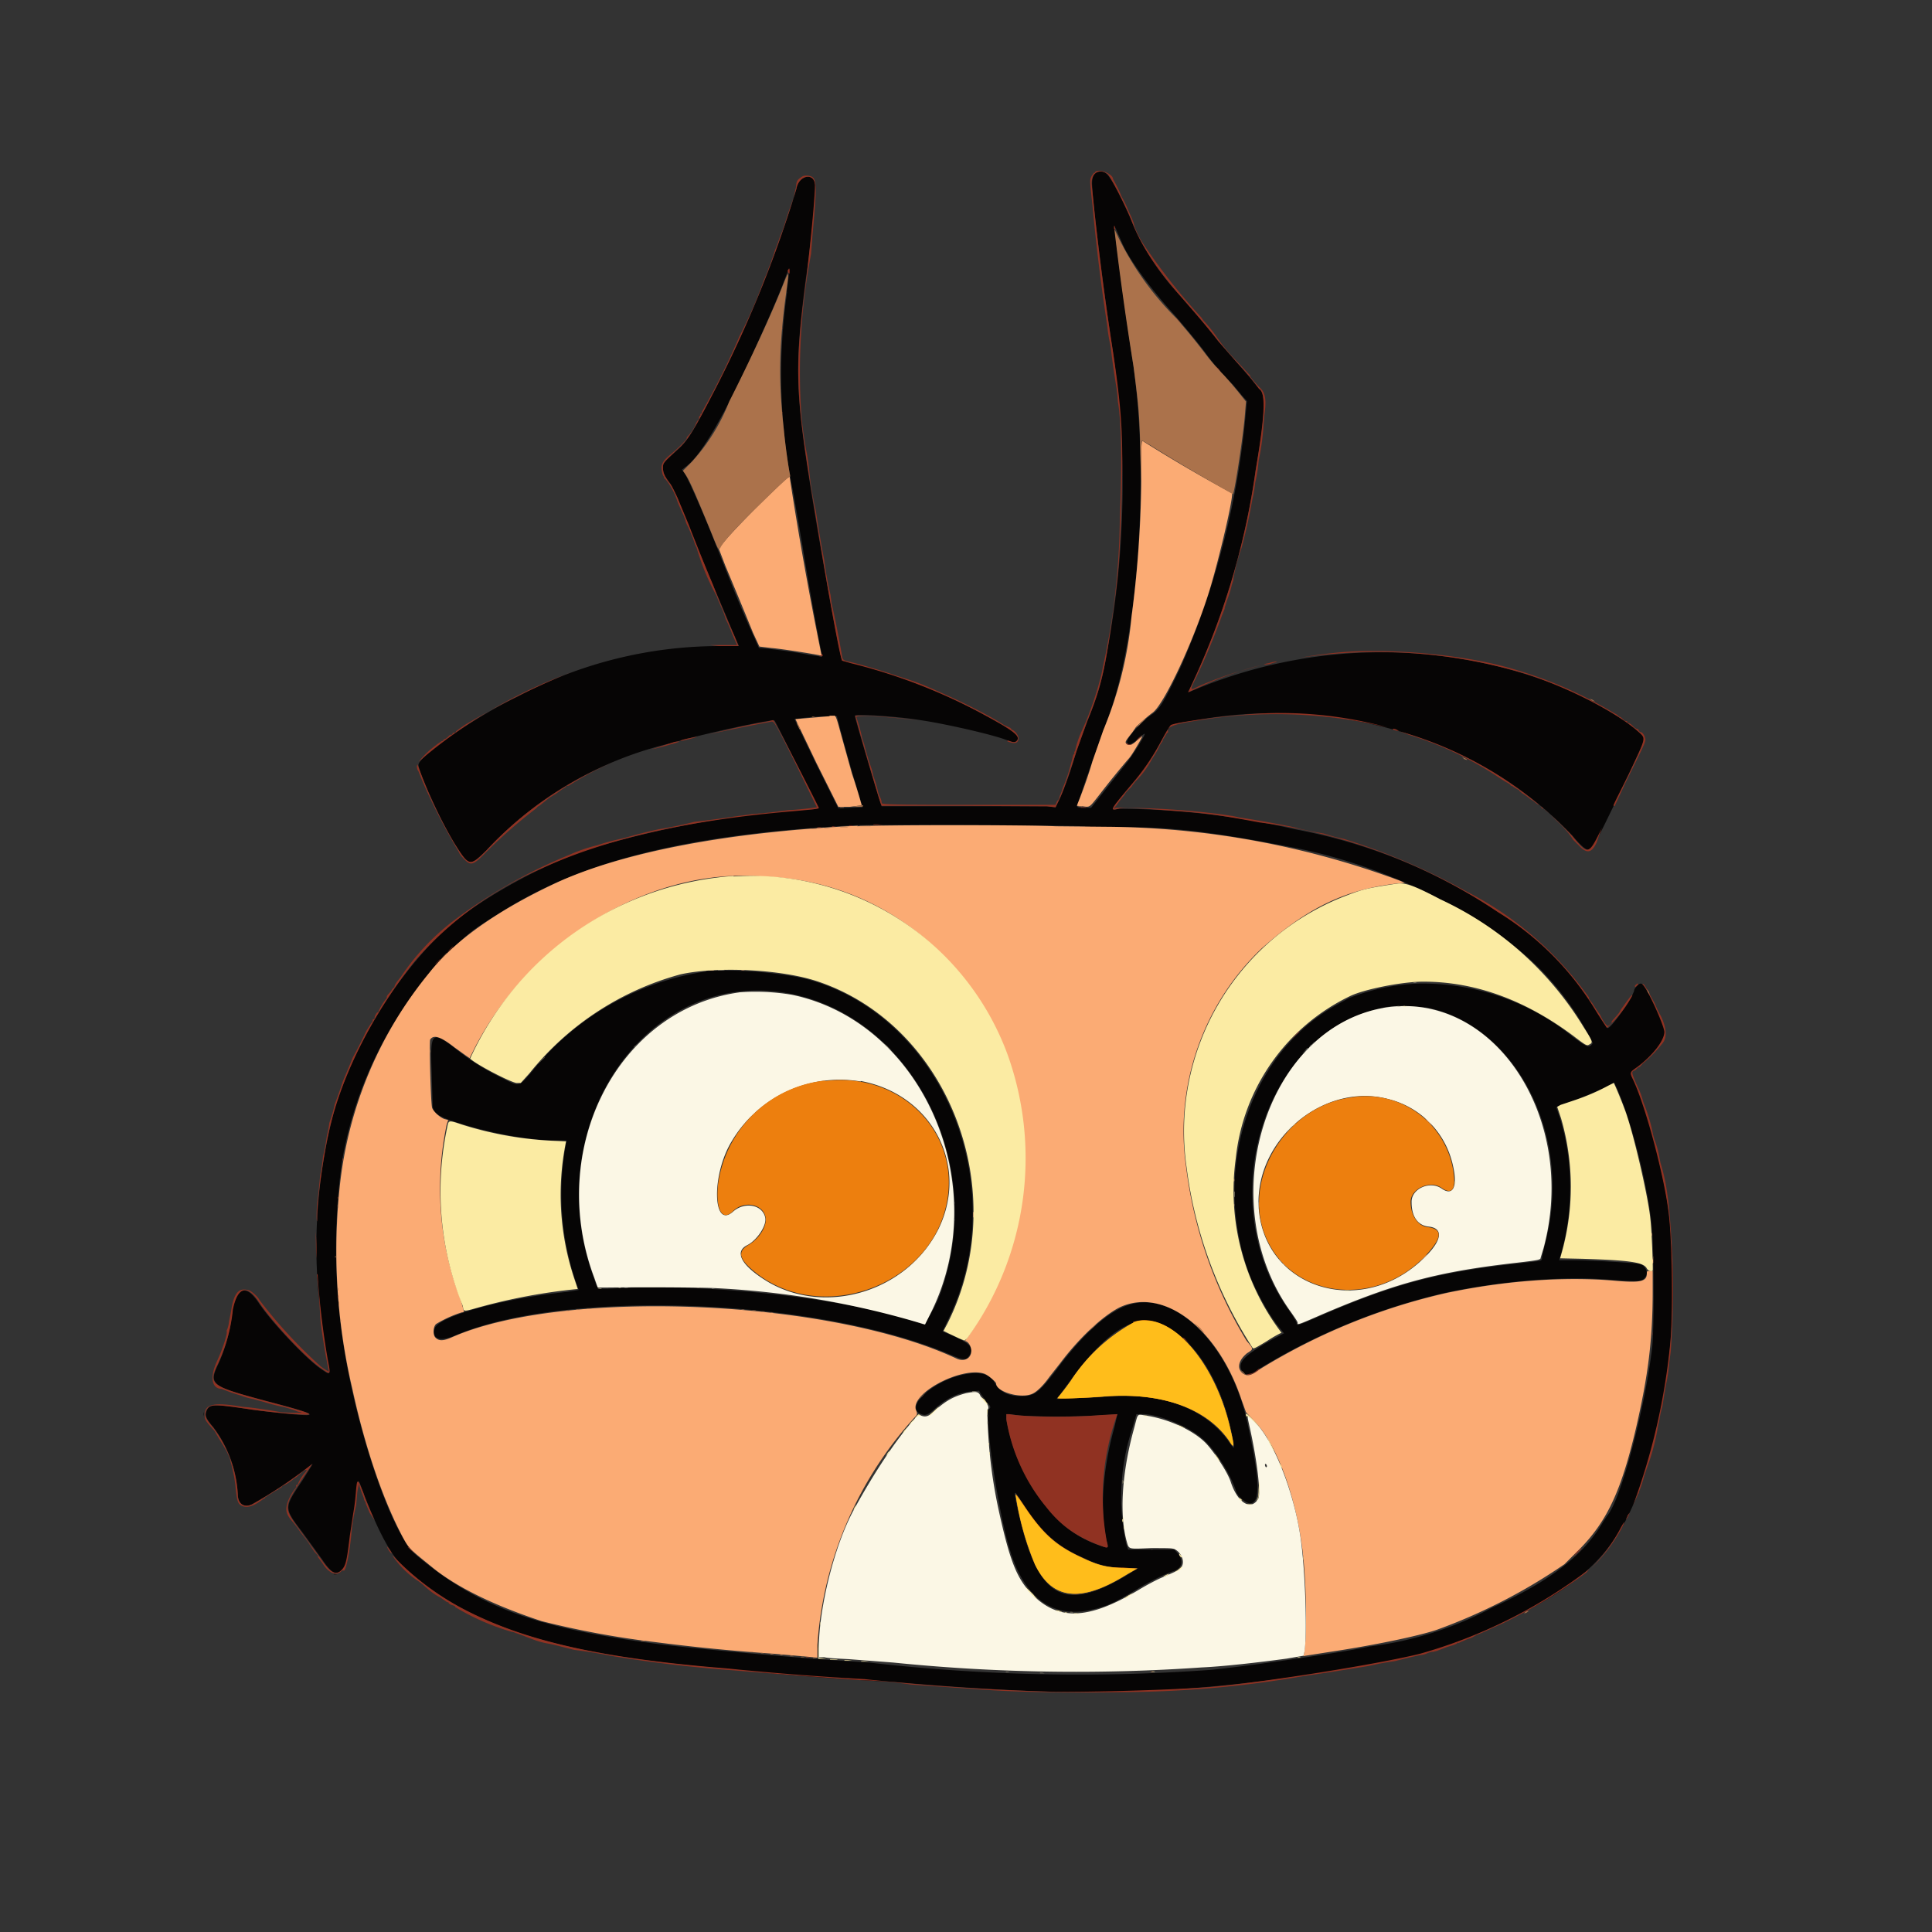 <?xml version="1.0" encoding="UTF-8"?>
<!-- Created with Vectornator (http://vectornator.io/) -->
<svg clip-rule="evenodd" stroke-linecap="round" stroke-linejoin="round" stroke-miterlimit="10" version="1.1" viewBox="0 0 2048 2048" xml:space="preserve" xmlns="http://www.w3.org/2000/svg" xmlns:xlink="http://www.w3.org/1999/xlink">


<rect x="0" y="0" width="2048" height="2048" fill="#333333" stroke="none"/>


<g transform="matrix(5.163 0 0 5.163 215.91 179.92)"><g fill-rule="evenodd"><path d="m183.8 0h0.7-0.7m-0.4 0.5c-0.7 0.3-1 1.1-1 2.3 0 3 2.4 22.6 4.3 34.7a187 187 0 0 1-1.1 60.8c-1 6.2-2 9.6-4.2 15l-2.2 6a77.4 77.4 0 0 1-3.5 10l-0.8 1.6-1.8-0.2h-33.9l-0.2-0.6c-0.6-1.7-5.3-17.5-5.3-18 0-0.4 8.5 0.1 13.4 0.9 5.5 0.8 15.8 3.2 18 4.2 1 0.4 1.5 0.4 1.8 0.1 1-1-0.4-2-6.3-5.2a116 116 0 0 0-29.5-11.3c-0.3-0.2-3.2-15.8-5.5-29.5-4.2-25.2-4.4-30-2-48.7 1-6.7 2-16.7 2-19.3 0-2.8-3.4-2.3-3.9 0.6a245.4 245.4 0 0 1-17 41.7c-4.2 8.2-5.3 10-7.3 11.8-3.1 2.8-3.1 2.8-3.1 3.8s0.3 1.7 1.4 3.1c0.4 0.5 1 2 1.6 3.1a1156.3 1156.3 0 0 0 7.3 18 679.6 679.6 0 0 1 4.4 10.4l0.9 2h-4a88.2 88.2 0 0 0-41.5 10.4c-8.6 4.1-20.3 12.2-20.3 14 0 1.4 5 12.5 7.5 16.3 2.9 4.6 3 4.6 6.5 1.2a75.2 75.2 0 0 1 38-22c6.1-1.8 20.8-5 21.1-4.6 0.3 0.3 9 18 9 18l-1 0.2a199 199 0 0 0-44.5 7.7c-10 3-23.5 10.3-31.2 17a89.3 89.3 0 0 0-22.5 36.4 109 109 0 0 0-3.5 37.6c0.8 7.3 1.4 12 1.9 14.5 0.6 3.1 0.6 3-1.2 1.8-3-2-10.1-9.5-12.8-13.5-2.6-4-4.5-3.5-5.5 1.3a34 34 0 0 1-2.9 11.1c-2 4.2-1.5 4.6 9.5 7.5 8.4 2.2 10.4 2.9 8.7 3-1.8 0-6.5-0.5-11-1.1-8-1.2-8.8-1.2-9.5 0-0.5 1.1-0.4 1.6 1.3 3.6a25 25 0 0 1 5 13.7c0 2 1.4 3 3.1 2a95.2 95.2 0 0 0 12.3-8.2l-2 3.2c-4 6-4 5.7-0.1 10.9l4 5.5c2 3 3 3.4 4.2 2.1 0.8-0.8 1-1.9 1.6-6.9l0.7-4.6c0.2-0.7 0.4-2.4 0.5-3.8 0.3-3.5 0.4-3.5 1.2-1.2 3.3 8.7 6 13.7 8.6 16 13.6 12.4 31.6 18 66.4 20.9a615.5 615.5 0 0 0 34.4 2.7c11.4 1 22.3 1.7 32.7 2 19.2 0.5 37.6-1 60.1-4.7 16.1-2.7 20.2-4 31.4-9.2 22.1-10.4 28-18.5 33.5-46.2 2.6-13.2 2.7-32.4 0.3-43.9-2-9.5-4-16.8-6.2-21.4-0.9-1.9-1-1.7 1-3 3-2.3 5.2-5.2 5.3-7 0-1 0-1.2-2-5.4-2-3.9-2.4-4.6-3-4.6-0.4 0-1.3 1-1.3 1.4-0.3 1.5-5 8.2-5.5 7.7l-2.2-3.4a60.5 60.5 0 0 0-20.2-20.4c-13-8.6-26.8-14.2-41.8-17a165 165 0 0 0-36-4.2c-1.9 0.4-2 0.5 2.7-5.1 2.5-3 3.6-4.6 6-8.9 2-3.6 1.5-3.3 6.1-4a90.5 90.5 0 0 1 51 5 78 78 0 0 1 27.2 18.5c2.4 2.9 3.6 3.6 4.2 2.5 1.7-3 10.6-21.7 10.6-22.2 0-1.9-10.5-8.3-19-11.6a99.7 99.7 0 0 0-74.6 1.9l1.8-4a153 153 0 0 0 12-41.7c2-11.3 2.1-15.8 0.7-16.6l-1.6-2-3.2-3.7-3.5-4c-1.8-2.3-3.5-4.4-8.6-10.2a50.6 50.6 0 0 1-9.4-14.8c-0.4-1.1-1.6-3.6-2.6-5.6-2.2-4.2-2.8-4.7-4.4-4.2m5.6 15.5c1.7 3.3 5.8 8.9 10.3 13.8 2.4 2.8 4.5 5.3 6.3 7.7a52.6 52.6 0 0 0 5.7 6.6l2 2.4 0.9 1-0.2 2a167 167 0 0 1-13.4 52.6c-3.6 7.5-4.3 8.6-6 9.8-2.3 1.6-5.3 5-5 5.7 0.2 0.7 1.1 0.3 2.3-0.8 0.6-0.6 1.2-1 1.3-1 0.2 0.2-2.5 4.5-3.8 6.1l-4.2 5.3-3 3.8h-1.2c-1.8 0-2-0.1-1.4-1.2l1.5-4.5 4.2-11.8c6.4-15.7 9-50.1 5.5-73.8-1.4-9.2-3.4-23.7-3.7-27.3-0.2-1-0.1-1 0.6 0.7l1.3 2.9m-69.2 9a118.5 118.5 0 0 0 1.2 41l1.9 11a717 717 0 0 0 4.1 23l-2.7-0.4c-2.5-0.5-6-1-8.9-1.3l-1.4-0.1-1.1-2.5a236 236 0 0 1-5-11.8l-2.3-5.8c-3-7.7-6-14.3-6.8-15.7l-0.6-0.8 1-0.8c2.9-2.2 7.5-10 13.5-23 2.5-5.5 5.2-11.5 6.6-15.3 1-2.8 1.1-2.7 0.4 2.7m11 89.7a427.2 427.2 0 0 0 4.6 16l-5 0.2-4.5-9-4.5-9.3a52 52 0 0 1 7-0.6h1.7l0.7 2.7m49.7 19.9 2.5 0.2h5.4c10.1-0.1 18.7 0.9 35.6 4.2 20.5 4 42.5 15.4 52.6 27.2a58 58 0 0 1 8.7 12.9c-0.7 1.1-1 1-4-1.2a49 49 0 0 0-31.8-11 43 43 0 0 0-14.3 3l-2.9 1.6c-17.2 9.8-25 32.8-18 53.7 1.4 4.2 4.6 10 6.8 12.5l0.8 1-2.3 1.2c-5.8 3.3-7.2 4.7-6.4 6.4 0.6 1.2 1.8 1.1 3.6-0.3a129 129 0 0 1 38.6-15.7c11.6-2.4 24.3-3.4 33.3-2.6 5.5 0.4 6.5 0.4 7.1-0.2 1-0.9 0.7-2.2-0.6-3-0.4-0.2-10.1-0.8-13.4-0.8h-3.4l0.6-2.1c2.4-9 2.2-18.7-0.5-27.3l-0.7-2 0.5-0.3 2-0.7c2.5-0.9 5.7-2.2 7.6-3.1l1.8-1 0.6 1.3c3.1 7 6.6 21.1 7.2 29.2 0.4 5.4 0.4 20 0 23.9-1.5 12.6-6.4 31.2-9.2 34.5l-0.8 1.2c-4 6.9-10.8 12.2-22.8 17.7a72 72 0 0 1-25.2 8c-5.3 1.2-25.4 4.1-32.6 4.8a378.3 378.3 0 0 1-70.2-1.5l-7.5-0.5c-7.8-0.5-29.8-2.5-35.8-3.3-25.2-3.3-36.9-7.6-49.6-18.2-5.4-4.5-13.2-28.3-15.5-46.8a130 130 0 0 1 0.2-34.1 80.8 80.8 0 0 1 25.4-46.2c2-1.7 3-2.3 7.6-5.2 17-10.6 38.5-15.8 72.2-17.6 4.5-0.2 45.5 0 46.8 0.2m-77.2 29.8a56.4 56.4 0 0 0-36 20.8c-2.6 3-2.4 2.9-6.1 1a47 47 0 0 1-8.7-5.4c-5.6-4.4-5.9-4.2-5.6 4l0.2 6.9c0 1.8 1 2.5 5.9 4 6.5 2 14 3.4 19.5 3.4h2.1l-0.2 1.2a56.2 56.2 0 0 0 2.7 29.5l-2.4 0.4c-13 1.3-26.8 5.1-27.2 7.6-0.5 2.2 1.2 2.7 4.6 1.2 22.7-9.5 74-7.5 101.1 4 2.8 1.2 3.4 1.3 4 0.4 1.3-1.6 0.3-2.7-4-4.5a14 14 0 0 1-1.4-0.6l1.3-2.7c13.4-27.8-2-63.2-30.3-69.9a83.5 83.5 0 0 0-19.5-1.4m14.1 4.2c26.2 2.8 43.5 33 34.5 60.4a26.2 26.2 0 0 1-4 8c-12.8-4.9-41.7-8.4-61.8-7.5-5.7 0.3-5 0.5-6-2.4-10.8-29.8 9.3-61.4 37.3-58.5m134.2 3.4c18.3 4 29.6 26.6 24 48l-0.7 3c0 0.8-0.1 0.9-0.9 1l-5.3 0.6c-15 1.7-23.9 4-38.6 10.3-5.7 2.5-5.6 2.4-5.6 1.8 0-0.2-0.7-1.4-1.5-2.5-16.5-23-4.7-58.7 20.7-62.5 1.2-0.2 6.5 0 8 0.3m50.2 57v0.5-1 0.6m-111.3 3.7c-4.2 1-9.7 5.8-15.2 13.2-3.8 5-4.7 5.7-7.4 5.7s-4.3-0.8-5.4-2.6c-1-1.9-3-2.5-6.1-1.9-6.3 1.1-12.5 6.6-9.3 8.1 1 0.5 1.6 0.3 3-1 2.6-2.3 5-3.4 7.8-3.6l1.3-0.1 0.4 0.7 1.1 1.5c0.8 0.9 1 1.2 0.6 1.5-1.2 0.7 1.8 21.4 4.3 29.2 3 9.8 9 14 16.9 12 2.8-0.6 4.6-1.4 9.2-4.2 2.4-1.5 6.1-3.3 7.5-3.7 1.7-0.6 2-2.1 0.8-3.6l-0.7-0.8h-9.5l-0.4-1.2a45 45 0 0 1 1.3-23.8l0.8-2.8h0.7c3-0.3 9.8 2.3 12.8 5 2.5 2 5.9 7.4 7 10.9 0.2 0.9 2 2.4 2.8 2.4 2.2 0 2.1-4.5-0.5-16.5-3.4-15.6-14.4-26.9-23.8-24.4m111.3 0.4v0.3-0.8 0.5m-106.6 3.3c7 1.8 13.3 10.7 15.8 22.4 0.8 4 0.8 4-0.5 2.2-4.7-6.8-14-10.3-24.9-9.3-1.4 0.1-4.3 0.3-6.5 0.3l-4 0.2 0.9-1.2 2.6-3.5c6.6-8.8 11.9-12.3 16.6-11.1m-193.6 11.3v0.3-0.7 0.4m-1.6 7.6v0.4c0.1-0.3 0.1-0.6 0-0.8v0.4m167.8 0.3a155.1 155.1 0 0 0 19.8-0.3l-0.6 2.6c-2.5 9-3 17.2-1.6 23.5 0.4 1.5 0.4 1.5-1.3 0.9a22.2 22.2 0 0 1-11-8 38 38 0 0 1-8.3-18v-1h0.6l2.4 0.3m-0.1 17.3c3.9 6.3 7.4 9.6 13.2 12a18 18 0 0 0 8 2h3l-2.4 1.5c-13.4 8-18.6 4.5-22.6-14.6-0.6-2.9-0.5-3 0.8-0.9m-141 15.3h0.7l-0.4-0.1h-0.3" fill="#060505"/><path d="m192.5 59.4a227 227 0 0 1-2 32.4 79.9 79.9 0 0 1-5.8 23.3l-2.2 6.3a92.5 92.5 0 0 1-3 8.6l-0.2 0.6 1.2 0.1c1.5 0.2 1.3 0.3 3.5-2.5a182.1 182.1 0 0 1 6.1-7.5c0.6-0.7 2.7-4.3 2.6-4.4l-1 0.8c-1 1-1.8 1.3-2.3 0.7-0.3-0.3 0-0.7 1.2-2.2l0.7-1c0-0.2 2.4-2.3 3.5-3.1 2.3-1.6 8.3-14.3 11.6-24.8 2-6.4 5.2-20.1 4.7-20.3a318.4 318.4 0 0 1-18.3-10.7c-0.2-0.1-0.3 0.5-0.3 3.7m-73.7 4.8c-7.4 7-13 13-13 13.7l1.3 3.4a1293.2 1293.2 0 0 1 5.7 13.8l1.3 2.8 2.5 0.3c2.3 0.2 8.5 1.2 9.9 1.5 0.4 0 0.4 0 0.3-0.3a742.4 742.4 0 0 1-6.5-36.4s-0.7 0.4-1.5 1.2m9.7 48-7 0.6 4.3 9 4.5 9h2.4l2.4-0.3s-0.8-3-2-6.5l-2.5-9c-0.6-2.3-0.9-3-1.1-2.9h-1m5.8 22.6c-26.3 1.2-48.2 5.4-61.9 11.7-12.2 5.7-21 12-26.1 18.5a82.8 82.8 0 0 0-18.3 43.3 124.2 124.2 0 0 0 2.5 42c2.6 12 6.3 22.9 10.4 30.6 1.3 2.4 1.3 2.3 6.6 6.6 5 3.9 12.5 7.5 21.9 10.6a183.6 183.6 0 0 0 23.3 4.3 399 399 0 0 0 24.5 2.4l6.8 0.6 2 0.2v-2.6a77.1 77.1 0 0 1 20.3-47.1c0.2-0.3 0.2-0.5 0-1-1.6-3.4 9.3-9.2 14-7.6 0.8 0.3 2.4 1.7 2.4 2 0 1.7 4.9 3.1 7.2 2.2 1-0.3 2.5-1.8 3.7-3.5l2.2-2.8c3.9-5.2 8.7-9.7 12.2-11.5 9-4.3 20.2 4.2 25.1 19l0.9 2.5 1.7 1.8c4.9 5 9 16.8 10.1 28.4 0.7 7.1 0.7 18 0 19.7 0 0.2 0 0.2 0.4 0.1l5.1-0.8c8.7-1.3 17.9-3.2 21.8-4.5a115.8 115.8 0 0 0 26.3-13.5l3.4-3.4c5.5-5.7 8.3-12 11.2-24.2 2.6-11.2 3.5-18.5 3.5-28.6v-4h-0.6c-0.5 0-0.6 0-0.6 0.5 0 1.6-1.1 2-6.6 1.5-10.5-0.9-22.8 0-34.9 2.6a126.3 126.3 0 0 0-38 15.6c-1.8 1.4-2.7 1.5-3.6 0.7-1.1-1-0.7-2.6 1-4 1.4-0.9 1.4-0.8-0.1-2.6a90 90 0 0 1-12.4-35.7 51.8 51.8 0 0 1 15.5-44.8c9.4-8.3 16.9-12 27.4-13.3l2-0.2-1.2-0.5a176.4 176.4 0 0 0-60-11l-10.4-0.1c-6.4-0.3-35.5-0.3-40.8 0m-18 10.4c34.2 1.7 58.4 35.2 51.1 70.3a67.2 67.2 0 0 1-11 25c0.6 0 1.3 1 1.3 2 0 1.6-1.5 2.3-3 1.6-26-12.2-80.7-14.5-103.6-4.4-1.8 0.8-2.7 0.8-3.4 0.1-0.6-0.6-0.5-2.2 0.1-2.8a24 24 0 0 1 5.3-2.4c0.4 0 0.5-0.2 0.4-0.3a38.7 38.7 0 0 0-1.5-4.7 63.7 63.7 0 0 1-2-33.6l0.3-0.9-0.8-0.2c-1-0.4-2.2-1.5-2.5-2.3-0.3-1.1-0.6-13.5-0.4-14 0.7-1.1 2.2-0.6 5 1.6l2.5 1.8 0.6 0.4 0.9-1.8c11-21.7 35-36.7 57.5-35.6l3.4 0.2m-12.6 19.2h0.9c0.2-0.1 0-0.1-0.5-0.1h-0.4m6.5 0c0.2 0.1 0.6 0.1 0.8 0h-0.8m127.4 26h1.5-1.5m-125.5 4.2-1 1 1-1c1-0.8 1.1-1 1-1l-1 1m139.2 1 1 1-0.8-1-1-1 0.8 1m-181.6 3.8h0.9-0.9m210.9 9.5v1.4a33.7 33.7 0 0 0 0-1.4m-69.2-1.6c0 0.5 0 0.7 0.1 0.4v-0.9 0.5m-106.1 1.7v0.4-0.7 0.3m-32.5 1.5c0 0.4 0 0.6 0.1 0.3v-0.7 0.4m143.5 1.6c0 1 0 1.4 0.1 0.9v-1.8 0.9m-111.2-0.1v0.3-0.7 0.4m106 0.5c0 0.4 0 0.5 0.1 0.3v-0.8 0.5m-53.6 1.6c0 1 0 1.4 0.1 1v-1.8 0.8m139.2 4.6v0.4c0.1-0.2 0.1-0.6 0-0.8v0.4m-187 4.1c0 0.4 0 0.5 0.1 0.3v-0.6 0.3m187 1c0 0.8 0.1 1.1 0.2 0.7v-1.4l-0.1 0.8m-47.2-0.4-0.6 0.8 0.7-0.7c0.7-0.6 0.8-0.8 0.7-0.8l-0.8 0.7m-28.7 1.2 1.2 1-2.1-2.1s0.3 0.5 1 1m62.9-0.9h1-1m5.6 0.4h0.7-0.7m2.7 0.2h0.8-0.8m-87.5 83.4h0.8-0.8m-2.7 0.2h1.1-1.1m-3.4 0.2h1.4-1.4m-3.1 0.2h1.2-1.2" fill="#fbab74"/><path d="m110 168.9c-25.1 3.5-39.7 32.3-29.8 58.6l0.7 2h1.9c10.3-0.1 18.7 0 21.7 0.1a178 178 0 0 1 43.6 7.5l1.2-2.4c13-26.2-1.7-59.7-28.5-65.3a45 45 0 0 0-10.9-0.5m132.3 3.2c-24.3 4.3-35.2 40-19 62.4 0.7 1 1.4 2 1.4 2.2 0 0.5-0.2 0.6 5.3-1.8 15-6.4 23.8-8.7 39.8-10.5 4.3-0.5 4.8-0.6 4.8-1l0.6-2c7.2-26.8-10.4-53.2-33-49.3m-107.2 15c14.6 2.7 22.3 17.3 16 30.3-6.4 12.9-23.1 18-35.1 10.9-5.3-3.2-7-6.1-4.2-7.5 2-1 4-4 3.7-5.6-0.5-2.7-4.2-3.4-6.6-1.3-4.2 3.8-4.5-7.5-0.3-14.4a25.8 25.8 0 0 1 26.5-12.3m108.3 3.6a18 18 0 0 1 13.3 13.7c1 4.3 0 6.3-2.3 4.7-2.4-1.7-6.3 0-6.2 2.8 0 3 1.3 4.8 3.6 5 3.3 0.4 2.5 3.4-2.1 7.4-13 11.4-32 4.7-32.9-11.5-0.7-13.9 13.5-25.6 26.6-22.1m-86.7 60.4c-2.6 0.7-4 1.5-6.2 3.4-1.3 1.3-2 1.6-3 1.2-0.5-0.2-0.6-0.2-1.3 0.6-3.9 4.4-8.4 11.2-12.5 18.7-4 7.3-7.2 20.2-7.2 28.5v1.8h1.1c0.7 0.2 3 0.3 5 0.4l9.2 0.7a371.2 371.2 0 0 0 63.3 1c4.5-0.2 11.5-1 17.4-1.8l3.5-0.6 0.2-0.8c0.6-3.5 0.2-16.6-0.8-23.5-1.3-9-5.3-19.4-9.1-23.4-2-2.1-2-2.2-1.4 0.5 1.6 7.1 2.4 14 1.8 15-1.5 2.5-4.2 0.8-5.6-3.4-0.6-2-3.4-6.2-5.1-8-2.6-2.7-7.7-5-12.3-5.7-2-0.3-1.6-0.6-2.5 2.7-2.5 9-3 17.6-1.5 23.1 0.5 1.7 0.2 1.6 5 1.4 3.6 0 4.2 0 4.8 0.2 1.3 0.6 2.1 2.3 1.6 3.4-0.2 0.7-0.4 0.8-3.8 2.3-1.3 0.5-3.5 1.7-5 2.6-10.5 6.3-16.7 6.5-22.2 0.8-3-3.2-4.4-6.7-6.7-17.2a102 102 0 0 1-2.3-20.5c0.4-0.3 0.2-1-0.4-1.6l-1-1.2c-0.4-1-0.9-1-3-0.6m61.8 15s0 0.2-0.2 0.2c0 0-0.2-0.2-0.2-0.5 0-0.4 0.4-0.1 0.4 0.3" fill="#fbf7e5"/><path d="m127.6 187a24.8 24.8 0 0 0-22 21.4c-0.5 5.2 0.9 7.6 3.1 5.4 2.4-2.4 6.7-1.3 6.7 1.8 0 1.7-1.5 4-3.6 5.2-2.4 1.4-1.8 3.1 2 6 13.3 10 34.4 2.6 38.5-13.5 3.8-14.8-8.7-28.2-24.7-26.2m107.8 3.4c-12.7 1.8-21.7 15.7-17.8 27.4 4.7 13.7 22.8 16.3 33.4 4.9 3.3-3.6 3.4-5.3 0.3-5.7-2-0.2-3.5-2.4-3.5-5.2 0-2.7 4-4.5 6.3-2.9s3.1 0.3 2.4-3.8a18.2 18.2 0 0 0-21.1-14.7m-44.5 46.2a36 36 0 0 0-12.9 12 47.2 47.2 0 0 1-2.7 3.5c0 0.2 5.3 0 9.2-0.3 12-1 21.3 2.3 26 9 1.1 1.8 1.2 1.5 0.3-2.3-3.2-14.2-12.6-24.6-20-22m-24.1 35.4a60 60 0 0 0 4 14.4c3.6 7.2 9.4 7.9 18.8 2l2.2-1.2-3-0.2c-3.6 0-5.2-0.5-8.9-2.3-5-2.4-7.6-4.8-11.4-10.5-1-1.5-1.7-2.4-1.7-2.2" fill="#ed7f0e"/><path d="m108.8 145a64.4 64.4 0 0 0-54.1 37.5c1.4 1.3 8.2 4.8 9.5 5h0.9l1.8-2a59.8 59.8 0 0 1 31-20.3c7.7-1.7 20.7-1 28 1.4 27.2 9 40.3 43.4 26.8 70.3l-0.8 1.5 1 0.5 2.1 1 1.2 0.5 0.5-0.4a63 63 0 0 0 8.4-58.2 56 56 0 0 0-56.3-36.7m136 1.5c-6.6 1-7 1.2-10.9 2.7a51.8 51.8 0 0 0-32.1 55.5 89 89 0 0 0 13.5 37c0.2 0.4 0.5 0.2 3-1.3 1.5-1 2.9-1.7 3-1.7a48.2 48.2 0 0 1-9.4-35.8 41.8 41.8 0 0 1 23.4-33.3c2.8-1.4 10.7-3 15.1-3 10.7 0 21 3.8 30.9 11.2 2.6 2 2.7 2 3.2 1.7 0.8-0.4 0.7-0.6-1.2-3.6a67.7 67.7 0 0 0-29.4-26.2c-5.5-2.9-7.3-3.5-9-3.2m1.4 25.2h0.7l-0.4-0.1h-0.3m-116.1 15.1h0.9-0.9m158.1 1.3a43 43 0 0 1-6.7 2.9l-3 1-0.7 0.4 0.8 2.4a50.2 50.2 0 0 1 0 28l-0.2 0.7 4.5 0.1c9.7 0.3 12.7 0.7 13.3 2 0.3 0.5 1 0.7 1.2 0.4 0.1-0.3-0.2-8.6-0.5-10.8-0.4-4-3-15.5-4.7-20.7-0.6-2-2.7-7-2.8-7l-1.2 0.6m-238.3 8.5a63 63 0 0 0 3.2 36.7c0.2 1.2 0 1.2 3.2 0.3a119.6 119.6 0 0 1 20.4-3.8l-0.7-2.1a54.5 54.5 0 0 1-1.7-28.2l-2-0.1a73 73 0 0 1-19.2-3.3c-3-1-2.9-1-3.2 0.5m173.2 0-0.8 1 0.8-0.9c0.8-0.7 1-0.8 0.8-0.8l-0.8 0.8m33.7 11c0 0.5 0 0.7 0.1 0.4v-1 0.6m19.9 1v0.8-1.5 0.7m-184.4 20.7h2-2m141.8 0.8h1.5l-0.8-0.1h-0.7m-107.3 1.5h1.8-1.8m32.6 20.4c0.3 0.5 1.3 1.6 1.4 1.5l-0.7-1-0.7-0.5m-9.8 3c-1.2 1-1 1.2 0.1 0.1 0.7-0.6 1.1-1.1 1-1.1l-1.1 1m11-0.2v1.1-0.2c0.2-1.2 0.2-1.4 0-0.9m53.2 1c0 0.2 0 0.3 0.1 0.1 0.1-0.1 0.6 0.2 1.6 1.2l1.5 1.5-1.5-1.7c-1.8-1.8-1.7-1.7-1.7-1.1m-67.7 0.2-0.4 0.4 0.5-0.3c0.2-0.3 0.5-0.3 0.7-0.3 0.3 0.1 0.4 0.1 0.1 0-0.4-0.4-0.5-0.3-0.9 0.2m46.7-0.1h0.7c0.1-0.1 0-0.1-0.4-0.1h-0.3m-47.7 1.3-0.5 0.7 1.2-1.2c0-0.2-0.1 0-0.7 0.5m55.2 1 1 0.3-0.6-0.3-0.9-0.4 0.5 0.4m-56.6 0.7-0.5 0.8s0.4-0.3 0.7-0.8l0.5-0.7-0.7 0.7m75.1 3 0.8 1.5c0.1-0.1-1.3-2.9-1.4-2.9l0.6 1.5m-57.9-0.5c0 0.5 0 0.7 0.1 0.4v-0.9 0.5m0.1 2c0 0.3 0 0.5 0.1 0.3v-0.7 0.3m-21 0.2-0.3 0.6 0.5-0.6 0.3-0.6-0.5 0.6m67.5 0.8 0.6 0.9c0.2 0 0-0.2-0.2-0.6-0.7-1-1-1.2-0.4-0.3m13 1.3s0 0.4 0.2 0.7l0.3 0.3c0-0.1-0.1-0.5-0.3-0.7l-0.2-0.3m-32 2.2v0.4-0.7 0.3m27.5 0.6v0.5-1 0.5m-27.7 1v0.4c0.1-0.2 0.1-0.6 0-0.8v0.4m27.9 1.6c0 0.8-0.1 1.7-0.3 2-0.2 0.4-0.1 0.4 0.1 0 0.3-0.3 0.5-3.6 0.3-3.6l-0.1 1.6m-28.1 2.1v1.4a36.1 36.1 0 0 0 0-1.4m24.1-0.1 0.5 0.3v-0.3l-0.5-0.3v0.3m1.7 1.1h0.7c0.4-0.1 0.3-0.1-0.3-0.1-0.5 0-0.6 0-0.4 0.1m-80.7 0.6-0.2 0.5s0.3-0.2 0.4-0.5l0.2-0.6-0.4 0.6m55 2.4c0 0.5 0.1 0.7 0.2 0.4v-1l-0.1 0.6m0.2 1.8v0.3c0.1-0.2 0.1-0.6 0-0.8v0.5m36.7 4.4v0.3-0.7 0.4m-34.8 0.1h1-1m9.5 1c0.1 0.2 0.3 0.5 0.5 0.5 0.1 0.1 0.1 0 0-0.2l-0.5-0.6v0.3m25.5 0.7v0.4c0.1-0.3 0.1-0.6 0-0.8v0.4m-24.8 0.9v0.3-0.6 0.3m-0.4 1-0.7 0.6-0.5 0.3c0.3 0 1.3-0.6 1.4-0.9s0-0.3-0.2 0m25.4 0.7v0.6-1 0.4m-28.6 1c-0.3 0-0.4 0.2-0.3 0.2l0.7-0.3c0.3-0.1 0.4-0.3 0.3-0.3l-0.7 0.3m28.8 2.2v0.5-1.2 0.7m-56.7 1.2 1.5 1.5c0.4 0.3 0-0.1-0.7-1-1.6-1.6-2.1-2-0.8-0.5m20.4 0.7c-0.9 0.6-1.2 0.9-0.4 0.5l1.3-1-0.9 0.5m36.5 4.2v1.6a48 48 0 0 0 0-1.6m-51.2-1 0.8 0.2c0.3 0 0.3 0 0-0.1-0.7-0.3-1.3-0.3-0.8 0m1.6 0.3h0.6l-0.3-0.1h-0.3m4 0h0.7-0.6m-54.1 0.7v0.4-0.7 0.3m52-0.4h1l-0.6-0.1h-0.5m-52.1 2.2v0.3c0.1-0.2 0.1-0.6 0-0.8v0.5m-0.2 1.8v0.5-0.9 0.4m99.8 1.5v0.5-1.1 0.6m-100 1.7v2.1h1.6l-0.7-0.1-0.8-0.1v-4l-0.1 2.1m98.4 1.9h0.7l-0.3-0.1h-0.4m-96 0.5h1.4c0.4 0 0.1-0.1-0.7-0.1h-0.7m3 0.3h1.5l-0.8-0.1h-0.8m3.5 0.3h1.7l-1-0.1h-0.7m84.5 0h0.7-0.7m-81.2 0.2h1-1m79.9 0h0.6-0.6m-77.9 0.2h1-1m76.5 0h0.7-0.7m-74.4 0.2h1-1m72.8 0h0.7-0.7m-70.9 0.2h1.1-1.1m69.3 0h0.8-0.8m-67 0.2h1-0.9m65.3 0h0.8-0.8m-63 0.2h1.2-1.3m61.6 0h0.7-0.7m-58.8 0.2h1.2-1.2m55 0h1.6-1.6m-52.3 0.2h1.2-1.2m49.1 0h1-1m-46.4 0.2h1.2-1.2m43 0h1.6-1.5m-40.5 0.2h1.2-1.2m37.8 0h1-1m-34.8 0.2h1.8-1.8m32 0h0.7l-0.3-0.1h-0.4" fill="#fbeba3"/><path d="m183.3 0.3c-0.2 0-0.3 0.2-0.3 0.3 0 0-0.1 0.1-0.2 0l-0.5 0.7c-0.4 0.9-0.4 0.6 0.2 6.2a409.3 409.3 0 0 0 3 24.4 34 34 0 0 0 0.7 4.3 170.3 170.3 0 0 0 1.1 7.9 28 28 0 0 1 0.4 3.5c0.7 4 0.9 12.4 0.4 24a148.1 148.1 0 0 1-3.5 30.6 27.9 27.9 0 0 1-0.4 1.9 74 74 0 0 1-3.1 9.3l-0.8 1.8a19.6 19.6 0 0 0-1.4 4.2c-0.2 0.1-0.2 0.3-0.1 0.3l-0.1 0.3c-0.2 0.1-0.2 0.3-0.2 0.3l-0.2 0.8-0.3 1.1a31.5 31.5 0 0 1-1.6 4.7 12 12 0 0 1-0.6 1.6c-0.2 0.7-0.3 1-0.5 1l-0.2 0.4-0.2 0.5h-17.8c-16.6 0-17.9-0.1-17.9-0.4a3 3 0 0 0-0.2-0.9 10.7 10.7 0 0 1-0.5-1.2 24.7 24.7 0 0 0-1-3.4l-0.3-1.3a55.2 55.2 0 0 1-1.6-5.3l-0.4-1.2a34 34 0 0 0-1.2-4.3c-0.2-0.5 6.9-0.1 12.8 0.7a89.7 89.7 0 0 0-13-1c0 0.5 4.6 16.3 5.2 18l0.2 0.5h16l18 0.1 1.7 0.2 0.8-1.7c0.8-1.6 1.7-4.3 3.5-9.8l2.2-6.2c2.8-6.7 3.8-11 5.4-23.1 1-7 1.2-9.8 1.5-17.7 0.6-16.3 0.4-21.6-1.6-35a594.9 594.9 0 0 1-4.4-34.6c0-2.2 1.6-3.1 3.3-1.9 0.6 0.5 3.8 6.7 5 9.8 1.8 4.7 4.7 9.1 9.2 14.4 5.1 5.8 6.8 7.9 8.6 10.2l3.5 4a59.7 59.7 0 0 1 4.8 5.7c1.4 0.8 1.2 5.3-0.7 16.6a153 153 0 0 1-13.9 45.7l2.2-1a71.8 71.8 0 0 1 12.8-4.6l-5.2 1.5a78 78 0 0 0-7.5 2.8c-2 1-2 1-0.6-1.8a138.7 138.7 0 0 0 5.2-12.5l0.6-1.5c0-0.1 0.1-0.2 0-0.2l0.5-1.6a22.7 22.7 0 0 0 1-3.2l0.3-0.9v-0.3a41.7 41.7 0 0 1 1.7-6.4 110.8 110.8 0 0 0 2.2-9.9 27.2 27.2 0 0 0 0.6-3.5 27 27 0 0 0 0.6-3.5l0.1-1a48 48 0 0 0 1-7.3l0.2-2.2c0.4-2.8 0.2-4.3-0.8-5.3a25.6 25.6 0 0 1-2.1-2.4c-0.1 0-0.1-0.2 0-0.2l-2.6-2.8a36 36 0 0 1-4.4-5.3 29.6 29.6 0 0 0-2.6-3.2l-0.5-0.7a123.8 123.8 0 0 1-11.5-14.5 19.2 19.2 0 0 1-2.2-4.2l-0.2-0.8-0.4-1-0.6-1.3c-0.7-1.7-1-2.2-1.5-3.1l-0.4-1-0.6-1.2-0.7-1.3c0-0.9-2.3-2-3.4-1.6m-60.7 1.3c-0.7 0.5-0.9 0.7-1 2l-0.5 2.2a94 94 0 0 0-1.8 5.3l-0.5 1.5a19 19 0 0 0-0.8 2.1l-0.4 1.1a8 8 0 0 0-0.5 1.4l-0.5 1.4-0.3 0.9-0.2 0.4-0.3 0.9-0.2 0.5-0.6 1.4a94.3 94.3 0 0 1-5 11.5 153.5 153.5 0 0 1-7.7 15.5v0.3l-0.2 0.1c-0.1 0-0.2 0.1-0.1 0.2v0.2c-0.2 0-0.3 0.2-0.3 0.4s0 0.5-0.2 0.5a3 3 0 0 0-0.5 0.9 8.8 8.8 0 0 1-1.4 2.2c-0.3 0.3-0.5 0.5-0.4 0.6 0 0.3-1.9 2.2-3.4 3.4-1.6 1.3-2 2.1-1.7 3.5 0.1 0.6 0.3 1 0.4 1s0.1 0.1 0 0.2c0 0.1 0 0.2 0.2 0.2a14.4 14.4 0 0 1 2.6 4.8l0.2 0.5 0.8 1.8 0.2 0.4 0.4 1c0 0.3 0.3 1 0.6 1.5l1 2.4 0.4 1.2 0.3 0.6a49.1 49.1 0 0 0 4.1 9.9l0.3 0.8 1 2.3 0.2 0.5 0.4 1.2a29.2 29.2 0 0 1 1.3 3l0.7 1.6 0.3 0.7h-5.5a73 73 0 0 0 1.8 0.2h4l-0.8-2a208 208 0 0 1-4.4-10.5 446.3 446.3 0 0 1-5-12.4l-2.3-5.5c-0.5-1.1-1.2-2.6-1.6-3-1.1-1.5-1.4-2.2-1.4-3.2s0-1 3-3.8c2-1.8 3.2-3.6 7.4-11.7a245.4 245.4 0 0 0 17-41.8c0.5-2.9 3.8-3.4 3.8-0.6 0 2.6-1 12.6-1.8 19.3-2.5 18.7-2.3 23.5 2 48.7 2.2 13.7 5 29.3 5.4 29.5l1.7 0.5a116 116 0 0 1 27.8 10.8c5.9 3.2 7.2 4.3 6.3 5.2-0.3 0.3-0.7 0.3-1.7-0.1a161 161 0 0 0-0.3 0.1c1.5 0.7 2.4 0.5 2.4-0.6 0-0.6-0.9-1.7-1.4-1.7l-0.1-0.2-0.2-0.2-1.3-0.6c-2.2-1.5-8.1-4.5-11.5-6-5.6-2.5-5.5-2.5-10.5-4.1-2-0.7-6.2-2-9-2.7-2.4-0.6-2-0.3-2.4-2.3a208.8 208.8 0 0 0-2-10l-0.2-1.6a71 71 0 0 1-1.3-7.2 208.4 208.4 0 0 1-1.7-10 71.6 71.6 0 0 1-1.3-7.5 43.6 43.6 0 0 0-0.7-5 79.9 79.9 0 0 1-1-7.4 130 130 0 0 1 2-32.9l0.3-3.9c1-11.2 1-11.9-1-12.2-0.6 0-0.9 0-1.4 0.4m64.3 10.4 0.1 0.4c0.1 0 0.2-0.3 0.1-0.5-0.1-0.6-0.2-0.5-0.2 0m-67 8.7c0 0.1 0 0.4 0.2 0.6 0.1 0.3 0.2 0.2 0.2-0.3 0-0.7-0.1-0.8-0.3-0.3m79.6 9.9 1.2 1.2-0.5-0.6c-0.6-0.6-0.7-0.8-0.7-0.6m-80.9 1.9c0 0.4 0 0.5 0.1 0.3v-0.7 0.4m-0.2 2.8v0.4-1 0.6m-0.2 6.2v1.5a42.4 42.4 0 0 0 0-1.5m89.7-0.6 0.8 0.8-0.6-0.8-1-0.8 0.8 0.8m-89.5 6.2v0.5-1 0.5m95.3 2.2v0.4-1 0.6m-95.2 0.5c0 0.3 0 0.5 0.1 0.3v-0.7 0.4m73.4 3.9v0.4-0.9 0.5m0 11.9v0.7-1.5 0.8m-0.2 5.6v0.7-1.3 0.6m-0.2 5.9v0.6-1.2 0.6m-0.2 3.3v0.4-0.7 0.3m42.8 18.7a92 92 0 0 0-9.3 1.2 106 106 0 0 1 46.3 3.3c9 2.9 18.9 8 23.4 12.1 1.3 1.2 1.3 1.1-2.2 8.5-3.5 7-3.3 6.5-3 6.5 0.1 0 0.2 0 0.2-0.2l2.1-4.5c4.6-9.3 4.2-8.5 4-9.4-0.2-0.5-0.4-0.8-0.7-1-0.3 0-0.5-0.2-0.6-0.4 0-0.2-0.2-0.3-0.4-0.3l-0.5-0.3c-0.5-0.6-1-0.9-1.2-0.9 0 0-0.2 0-0.2-0.2 0 0 0-0.2-0.2-0.2 0 0-0.3 0-0.5-0.2-0.6-0.6-0.8-0.7-1-0.7l-0.4-0.4-0.9-0.5a85.6 85.6 0 0 0-20.5-8.9c-9.3-2.8-23.8-4.2-34.4-3.5m-107.5 0.5c0 0.1-0.1 0.3-0.3 0.3-0.3 0-0.3 0.1 0 0.1s0.5 0 0.5-0.2l-0.1-0.3-0.1 0.1m91.8 1.8c-0.7 0.1-1.1 0.3-1 0.3 0.2 0 1 0 1.7-0.3 1.6-0.4 1-0.5-0.7 0m-144.1 2.2a163.6 163.6 0 0 0-21 10.5l-1 0.7-0.8 0.6c0 0.2-0.2 0.3-0.4 0.3-0.1 0-0.3 0-0.3 0.2 0 0 0 0.2-0.2 0.2-0.1 0-0.3 0-0.5 0.2-0.6 0.6-0.8 0.7-1 0.7l-0.2 0.2c0 0.1-0.1 0.2-0.3 0.2l-0.9 0.6-1.4 1.1a20 20 0 0 0-2.5 2.6l1.6-1.4a100.8 100.8 0 0 1 30.6-17.3l-1.7 0.6m139 8.4c-5.6 0.4-14 1.6-15 2.1-0.2 0.1-1.1 1.6-2 3.3a47.5 47.5 0 0 1-6 8.8c-4.7 5.6-4.6 5.5-2.8 5.1 1.4-0.3 2.7-0.2 11 0.4 7.2 0.5 10.4 1 17.9 2.4a113.1 113.1 0 0 1 49 18.4 60.5 60.5 0 0 1 20.2 20.4 134 134 0 0 0 2.2 3.4 26 26 0 0 0 4.8-5.9c0.8-1.3 0.4-1.1-0.6 0.3l-1.3 1.8-0.4 0.7-0.4 0.5c-0.9 1-1.3 1.4-1.1 1.4s-0.5 0.7-0.8 0.8c-0.3 0-1.1-1.2-1.6-2.3l-0.7-1-0.9-1.4-0.7-0.9s-0.1-0.1 0-0.1 0.1 0 0-0.2l-0.9-1.2a69.4 69.4 0 0 0-24.4-20.6 130.2 130.2 0 0 0-25-10.7l-1.8-0.4-1-0.3-1.3-0.4a77.6 77.6 0 0 1-5-1l-1.1-0.3a229.5 229.5 0 0 0-11.2-2l-1.4-0.3-2.7-0.4a166.6 166.6 0 0 0-21.3-1.3l-0.5 0.2 0.6-0.7a26.8 26.8 0 0 1 1.7-2.2c-0.1 0 0.4-0.7 1.3-1.5l0.5-0.7 0.4-0.5a19.1 19.1 0 0 0 3.4-4.6 19.8 19.8 0 0 0 1.7-3l0.5-0.7v-0.2l0.1-0.2 0.4-0.6 0.4-0.7c0.1 0 0.2 0 0.2-0.2-0.3-1 1.2-1.6 6-2.3a98.6 98.6 0 0 1 39.1 1.4 83.2 83.2 0 0 0-29.6-2.6m-97.8 1.4a145.9 145.9 0 0 0-12.2 2.7c3.3-0.8 9.9-2.1 13.1-2.7 0.5 0 0.6 0 5 8.8l4.3 8.8a65.7 65.7 0 0 1-6 0.6 105 105 0 0 1-7.3 0.8 88.9 88.9 0 0 1-3 0.4 214.3 214.3 0 0 1-8.9 1.2 85.4 85.4 0 0 1-7.2 1.5 93.4 93.4 0 0 0-5.7 1.4 38.4 38.4 0 0 1-2.7 0.7 41.3 41.3 0 0 0-4.3 1.2 32.1 32.1 0 0 0-5.8 2 104.4 104.4 0 0 0-24.1 13.8 47.9 47.9 0 0 0-10.4 11.2l-0.8 1c-0.4 0.6-0.6 1-0.5 1.1l-0.1 0.1c-0.1 0-0.4 0.3-0.6 0.7l-0.6 0.7c-0.1 0.1-0.3 0.3-0.3 0.5 0 0.1 0 0.4-0.2 0.5a12 12 0 0 0-1.5 2.5c0 0.1 0 0.2-0.2 0.2s-0.7 1-0.6 1.2c0 0.1 0 0.2-0.2 0.2-0.1 0-0.2 0-0.2 0.2s-0.1 0.5-0.3 0.6l-1 1.6a94.4 94.4 0 0 1-2.8 5.5l-0.4 1-1.6 3.8a104.3 104.3 0 0 1-1.7 4.8 24.8 24.8 0 0 1-0.8 2.9l-0.3 0.9a20 20 0 0 1-0.5 2.6 40.2 40.2 0 0 1-0.8 4.3 39.8 39.8 0 0 1-0.6 4 136.2 136.2 0 0 1-0.6 5.6c-0.1 1-0.2 3.6 0 3.7v-1c0-3.5 1.4-13.3 2.6-18.2 2.6-11 8.7-23.2 17.4-34.2a73.1 73.1 0 0 1 26-19c13.2-6.1 30.3-10 51.8-11.8 4.6-0.4 5.3-0.5 5.2-0.7-1-2.1-9.1-18-9.4-18l-1.2 0.3m128.6 1.7 0.7 0.2h0.4l-0.4-0.2c-0.6-0.3-1.1-0.3-0.7 0m1.2 0.3 2.2 0.8a71.3 71.3 0 0 1 18.7 9l0.8 0.5 0.9 0.5 0.2 0.2c0 0.1 0.1 0.2 0.3 0.2l0.6 0.4 0.7 0.4s0.2 0 0.2 0.2l0.6 0.5 0.9 0.6 0.9 0.7 0.5 0.3c0.7 0.6 1 0.8 1.2 0.8l0.4 0.4c0 0.2 0.3 0.4 0.4 0.4 0.2 0 0.3 0 2.9 2.6a19 19 0 0 1 3.3 3.8l1.2 1.2c1.6 1.7 2.6 1.5 3.6-0.7a102.2 102.2 0 0 1 1.1-3c-2.8 5.7-2.8 5.7-6.2 1.6a78 78 0 0 0-35.4-21.4m-53.6 1.4-0.6 0.7 0.7-0.6 0.7-0.8-0.8 0.7m-92.6 0.1c-0.9 0.2-1.5 0.4-1.4 0.5 0.2 0 3.2-0.7 3.4-0.9l-2 0.4m-2.7 0.7-4.6 1.5a41.7 41.7 0 0 0 3.8-1c1.6-0.4 2.2-0.7 1.6-0.6a4 4 0 0 0-0.8 0.1m92.8 0.3c0.1 0.2 0.5 0.3 0.8 0.3h0.5l-0.5-0.1c-0.3 0-0.6-0.2-0.8-0.3-0.3-0.2-0.3-0.2 0 0m-104.9 3.8a74 74 0 0 0-26.4 18.2c-3.4 3.4-3.6 3.4-6.5-1.2a92.5 92.5 0 0 1-7.7-16.4 1 1 0 0 0-0.1 0.7l0.1 0.4 0.2 0.3 0.8 2a122.7 122.7 0 0 0 7.5 14.6c0.1 0.5 1.5 2 2 2.2 0.7 0.4 1.5 0 3.4-2a102.2 102.2 0 0 1 10.5-9.2c0.2-0.3 0.5-0.5 0.6-0.5l2-1.6 0.3-0.2 1-0.6 1.4-1 0.8-0.5c0-0.1 0-0.2 0.2-0.2s0.4 0 0.6-0.2a59.9 59.9 0 0 1 9.3-4.8m95.6 9.5h1c0.2-0.1 0-0.1-0.6-0.1h-0.4m-42.6 3.6h1.9l-1-0.1h-0.9m-5 0.3h0.9l-0.4-0.1h-0.5m45.8 0h1-1m-49.3 0.3h0.8l-0.5-0.1h-0.3m56 0h1-1m6.2 0h0.7-0.7m-65.2 0.3h0.7c0.1-0.1 0-0.1-0.4-0.1h-0.3m56.4 0h0.7-0.7m-59 0.2h0.7-0.7m72.8 0h0.9-0.9m3.2 0.2h0.7-0.7m-149 24.8-0.5 0.6 0.6-0.6c0.6-0.5 0.7-0.7 0.6-0.7l-0.7 0.7m-2.5 2.5-0.6 0.6 0.6-0.5c0.6-0.6 0.8-0.7 0.6-0.7l-0.6 0.6m246 4.7c-0.1 0.5 0 0.5 0.4 0.1 0.3-0.3 0.3-0.4 0-0.4l-0.3 0.3m1.4-0.1c0.8 0.3 4.6 8.7 4.5 9.8-0.1 1.8-2.4 4.7-5.4 7-1.8 1.3-1.8 1.1-0.9 3 2.6 5.7 6.3 19.7 7.2 27.2 0.7 5.9 0.9 20.8 0.3 26.7a133 133 0 0 1-7.7 33.4 28.9 28.9 0 0 1 1-2.2c-0.1 0 0 0 0-0.2 0.2-0.1 0.3-0.4 0.3-0.6a22.3 22.3 0 0 0 1-3 161.5 161.5 0 0 1 1.2-3.5 45.7 45.7 0 0 0 1.7-7l0.3-1.3a17.5 17.5 0 0 1 0.6-2.7 172.8 172.8 0 0 1 0.7-4.3 33.4 33.4 0 0 0 0.7-4.7l0.3-2.2a174.3 174.3 0 0 0-0.5-31l-0.2-1.4a38 38 0 0 0-1.4-6.4l-0.2-1a19.7 19.7 0 0 0-1-3.7l-0.3-1a34 34 0 0 0-2-6.7 20 20 0 0 0-0.8-2.4l-0.7-1.5c-1-2.4-1-2.4-0.2-2.7l0.6-0.6c0.2 0 0.4-0.1 0.6-0.4l0.4-0.4a28.2 28.2 0 0 0 3.9-4c1.1-1.2 1-3.2-0.2-5.7a22.1 22.1 0 0 1-1.3-2.7l-1-1.8c-1-1.8-1.2-2.2-1.5-2.1-0.1 0-0.1 0 0 0m-71.3 10.5-0.8 0.9 0.8-0.8c0.8-0.7 1-0.9 0.8-0.9l-0.8 0.8m-195.6 25.3c0 0.5 0 0.7 0.1 0.4v-1 0.6m44.7 7.3v0.8-1.6 0.8m-45.8 0.6c0 0.4 0 0.5 0.1 0.3v-0.6 0.3m-0.2 4.7v1.4a36.1 36.1 0 0 0 0-1.4m-4.4 2.4 0.1 5.6a40.5 40.5 0 0 0-0.1-5.6m4.2 3.5v0.5-1 0.5m0 3.5v0.7-1.5 0.8m270.5 1.4v1-1.8 0.8m-274.4 1a117.9 117.9 0 0 1 0.6 7.7l0.1 1.4a130.8 130.8 0 0 0 1.7 10.2c0.1 0.2-1.4-0.7-2-1.3a99.4 99.4 0 0 1-12.3-13.4c-0.1-0.4-1.7-2-2.4-2-1.7-0.4-2.6 0.5-3.2 3.3a66 66 0 0 1-0.6 3.2 5.7 5.7 0 0 1-0.5 1.9c0.3 0.3-0.7 3.5-2 6.3-1.5 3.3-1 5.6 1 5.6l1 0.4 0.8 0.3 1.2 0.4 1 0.3a13.7 13.7 0 0 0 2.5 0.7l0.7 0.2 1.5 0.4a35.9 35.9 0 0 0 3.9 1 22.7 22.7 0 0 1 3.1 1l0.7 0.1c0.2 0.2-3 0.1-4.2 0a113.3 113.3 0 0 0-6.7-1l-1.2-0.1c-5.8-1-7.7-0.6-7.8 1.5 0 1.1 0 1.2 2 3.4l1 1.7 0.8 1.3a15.7 15.7 0 0 1 1.4 2.8l0.1 0.5 0.2 0.7 0.4 1.7 0.2 1 0.2 1.4c0.3 3.3 0.5 3.9 1.3 4.3 1 0.5 2.2 0.2 3.9-1l0.7-0.5c0.2 0 0.2 0 0.2-0.2l2.4-1.5c0.2 0 0.4-0.2 0.4-0.3l0.3-0.1 0.3-0.2 0.1-0.2a10.7 10.7 0 0 0 2.6-1.7c0 0.1 0.3-0.1 1.4-1.1 0.8-0.7 1.4-0.8 0.8-0.1a9 9 0 0 0-1.5 2.3c0 0.1 0 0.2-0.2 0.3-0.2 0-0.3 0.2-0.2 0.3v0.2a11 11 0 0 0-1.7 2.9c-0.6 1.7-0.4 2.6 0.8 4a23 23 0 0 1 1.8 2.4 28.9 28.9 0 0 1 2.2 3l0.6 0.9 0.7 0.8c0.1 0.1 0.2 0.2 0 0.2l0.1 0.2 0.9 1.2c1.2 2 2.8 2.7 3.8 1.7 0.2-0.2 0.5-0.3 0.5-0.2 0.4 0.4 1.2-3.1 1.6-7.3a40.6 40.6 0 0 1 1-6.1l0.2-2.2c0.1-1.4 0.5-2.7 0.5-1.7l0.4 1.2 0.5 1.3c0 0.3 0.2 0.6 0.3 0.7l0.1 0.4 0.8 1.9a510.6 510.6 0 0 1 1 1.5c-0.7-1.6-1.8-4-2.3-5.6-1.3-3.2-1.3-3.2-1.6 0.4a44 44 0 0 1-0.5 3.8l-0.7 4.6c-0.6 5-0.8 6-1.6 6.9-1.2 1.3-2.3 0.8-4.3-2.1l-4-5.5c-3.8-5.2-3.8-5 0.1-11l2.1-3.1a95.2 95.2 0 0 1-12.3 8.3c-1.7 0.8-3 0-3-2.1a25 25 0 0 0-5.1-13.7c-1.7-2-1.8-2.5-1.3-3.6 0.7-1.2 1.5-1.2 9.5 0 4.5 0.6 9.2 1 11 1 1.7 0-0.3-0.7-8.7-2.9-11-3-11.5-3.3-9.5-7.5a34 34 0 0 0 3.1-11.2c1-4.8 3-5.2 5.5-1.3 2.7 4 9.7 11.5 12.8 13.5 1.8 1.3 1.8 1.3 1.2-1.8a162.5 162.5 0 0 1-2.1-17.5c-0.2-0.3-0.2-0.2-0.1 0.5m253.7 0.2h1-1m8 0h1-0.9m-11 0.2h0.6-0.7m13.9 0h0.7-0.7m2.5 0.2h0.7-0.7m-263 0.7v0.3-0.7 0.4m265.9-0.5h1.1-1.1m-265.8 3c0 0.3 0 0.5 0.1 0.2v-0.7 0.4m61.3 2.2h1-1m7.9 0h1.2-1.2m200.9 1.7v0.5-1.1 0.6m-0.2 4v0.3c0.1-0.3 0-0.6 0-0.8v0.4m-96.4 1 0.7 0.6 0.6 0.6-0.6-0.7c-0.5-0.6-0.7-0.7-0.7-0.5m-19 3.7-0.6 0.6 0.6-0.6c0.6-0.5 0.8-0.7 0.6-0.7l-0.6 0.7m34 3c-0.3 0.3-0.9 0.6-1.3 0.6l-0.9 0.2h0.7c0.6 0 2.5-1.1 2-1.2l-0.6 0.5m-36 5.5h0.8-0.7m-15.3 4.4a38 38 0 0 0 8.2 18c2.9 3.7 6.2 6.1 11.1 7.9 1.7 0.6 1.7 0.6 1.3-1a49.8 49.8 0 0 1 2.2-26l-3.6 0.2c-6 0.5-15.4 0.4-18.6-0.2h-0.6v1m127.5 20-0.3 0.6c0.2 0 0.8-1.2 0.7-1.3l-0.4 0.6m-1.5 2.7c-1.2 2.3-3 4.8-4.5 6.5l-1.4 1.6 1.4-1.5a34 34 0 0 0 4.9-6.9c0.8-1.6 0.5-1.4-0.4 0.3m-252.9 4.2c0.3 0.5 0.6 0.8 0.7 0.8s-0.6-1.2-1-1.4l0.3 0.6m4-0.5 0.7 0.7 0.6 0.5-0.6-0.6c-0.5-0.6-0.7-0.7-0.7-0.6m240 1-0.7 1 1-1c0.5-0.4 0.8-0.8 0.7-0.8l-1 0.8m-86.2-0.5h1.5-1.5m-156.9 1.3a18.7 18.7 0 0 0 5.3 5.2l0.8 0.6c1.5 1.4 2.6 2.2 3.8 2.8l1 0.7 0.3 0.2c0.2 0 0.3 0 0.3 0.2 0 0 0.3 0.3 0.7 0.4s0.7 0.3 0.7 0.4 0 0.2 0.1 0.1a47.9 47.9 0 0 0 11.5 5c0.4 0 0.8 0.3 1 0.3l1.1 0.4 1.3 0.5 0.8 0.3a16.2 16.2 0 0 0 3.2 0.9 31.5 31.5 0 0 1 2.6 0.6l2.8 0.7a94.7 94.7 0 0 1 6.9 1.1l1.1 0.2a275.8 275.8 0 0 0 24.7 2.9 2173.6 2173.6 0 0 0 25.8 2 87 87 0 0 1 10.5 0.9 2509.2 2509.2 0 0 0 14.1 1c7.4 0.6 19.6 0.8 34 0.5a220.2 220.2 0 0 0 32.5-3.2l6-0.9 7.5-1.2a54.3 54.3 0 0 1 5.4-1 142 142 0 0 1 5-1.2c0.8-0.1 1.2-0.2 1.8-0.5l0.7-0.2h0.3l0.8-0.2 2.1-0.8 1.3-0.4 0.7-0.3c0.1-0.2 0.3-0.2 0.3-0.1l0.9-0.4 1.2-0.5a3 3 0 0 0 1-0.4l0.7-0.4s1.2-0.4 3.2-1.4l1.8-0.8a104.6 104.6 0 0 0 17.5-10.6l0.6-0.7a103.5 103.5 0 0 1-34.8 17.4c-8.5 2.1-31.5 5.8-42.8 6.8-7.3 0.6-24.7 1.1-32.4 1a492.7 492.7 0 0 1-38.8-2.6 615.5 615.5 0 0 1-28.3-2.2c-25-2-40.4-5.4-52.7-11.5a55.2 55.2 0 0 1-15.9-11.7m139.8 7.9h1.2l-0.6-0.1h-0.6m-80.2 10.8h0.7-0.7m8 0.8h0.7-0.7m17.3 1.6h0.8l-0.4-0.1h-0.4m79.8 2.6h0.7-0.7m-2.8 0.2h0.8-0.8m-4.6 0.2h1.5-1.5" fill="#903222"/><path d="m187 12.4a643 643 0 0 0 3.9 27.9c1 7.8 1.3 10.2 1.4 18 0.2 7 0.2 7.1 0.2 2.3 0-2.8 0-5 0.2-5l1.7 1a442.7 442.7 0 0 0 16.9 10c0.2 0.6 2.2-12.2 2.5-16.6l0.2-2.4-1.6-2c-0.9-1.1-2.4-2.9-3.5-4a45 45 0 0 1-3-3.5 132 132 0 0 0-6.3-7.7 61.6 61.6 0 0 1-12.5-18m-67.9 10.6c-2.7 6.9-7 16.1-11.3 24.6a40 40 0 0 1-7.7 12.4l-1.8 1.8 0.6 0.9c0.7 1 1.9 3.7 5.1 11.5 1.6 4 1.6 4 2 3.4 0.4-1 4-5 7.8-8.6 5.1-5 6.3-6 6.5-6v-0.3c-0.3-1.3-1-6.2-1.3-9.5-1.1-9.8-1-17 0.5-28 0.6-4.5 0.6-4.6-0.4-2.2m73 46.1v1-2.1 1m-0.2 5.7v1a23.8 23.8 0 0 0 0-1m-0.2 4.6v0.6-1.2 0.6m-0.2 2.4v0.3-0.7 0.4m-0.2 2v0.4-0.7 0.3m-76.5 14.4h0.8-0.8m169.6 10.5 0.6 0.4 0.6 0.2-0.6-0.4-0.6-0.2m-156.5 3.6h1-1m-3.1 0.2h0.7l-0.4-0.1h-0.3m67.4 1.3-0.9 1s0.6-0.4 1.1-1c1.3-1.2 1.1-1.2-0.2 0m-70.2 0.7c0.1 0.4 0.3 0.7 0.4 0.6 0 0-0.5-1.3-0.7-1.3 0 0 0 0.3 0.3 0.7m136.2 6.2 0.5 0.5 0.6 0.2c0-0.1-0.2-0.3-0.6-0.4l-0.5-0.3m-124 10.1-1.1 0.2h1c0.7 0 1.2 0 1.2-0.2v-0.1l-1.2 0.1m45.4 0.2h0.7c0.2-0.1 0-0.1-0.4-0.1h-0.3m-49 0.3h0.8c0.2-0.1 0-0.1-0.4-0.1h-0.3m4 3.9h2c0.6 0 0.1-0.1-1-0.1h-1m-4 0.3h1.4c0.4 0 0.1-0.1-0.7-0.1h-0.7m59 0h1-1m-62.3 0.3h1.3l-0.6-0.1h-0.7m53.8 0h0.7-0.7m11 0h1-1m-67.4 0.3h1c0.2-0.1 0-0.1-0.6-0.1h-0.4m69.8 0h1-1m-72.4 0.2h0.8-0.8m75.2 0h1.2-1.2m-77.4 0.2h0.8-0.8m80.4 0h1-1m-82.3 0.2h0.7-0.7m84.7 0h0.8-0.8m-90 0.6h0.8-0.7m-63.7 25-0.7 0.8 0.7-0.7c0.7-0.6 0.8-0.8 0.7-0.8l-0.7 0.7m247.3 7.3 0.4 0.6-0.2-0.6-0.4-0.6 0.2 0.6m-250 12.2v0.4c0.1-0.2 0.1-0.6 0-0.8v0.4m0.2 4.5v1.3a31.3 31.3 0 0 0 0-1.3m0.2 5.2v1-1.8 0.8m-19.4 21.8c0 0.5 0 0.8 0.1 0.5v-1 0.5m-0.2 7.3v0.7-1.6 0.9m-0.4 3.2c0 0.4 0 0.5 0.1 0.3v-0.6 0.3m-4.1 1.6v0.5-1 0.5m4.3 2.3v0.6-1.2 0.6m248.2 0.9h1.2-1.2m11 0h0.8-0.9m-13.5 0.2h1-1m16 0h1-1m-17.8 0.2h0.7-0.7m20.4 0h0.9-0.9m6.2 2.8v1.5a42.4 42.4 0 0 0 0-1.5m-28.4-2.6h0.7-0.7m-3.3 0.4h0.7-0.7m-238.5 0.8c0 0.5 0 0.7 0.1 0.5v-0.9 0.4m0.1 2.8c0 0.7 0 1 0.1 0.6v-1.3 0.7m164.3 0.1h1.4-1.4m-107 1h2-2.1m14.9 0h2-2m-18.5 0.2h1.1-1.1m23 0h1.4-1.4m-25.7 0.2h1l-0.5-0.1h-0.5m29.1 0h1-1m-31.3 0.3h0.7l-0.4-0.1h-0.3m33.8 0c0.2 0.1 0.6 0.1 0.8 0h-0.8m-35.9 0.3h0.7l-0.3-0.1h-0.4m38.2 0c0.2 0.1 0.6 0.1 0.8 0h-0.8m2 0.3h0.7l-0.3-0.1h-0.4m1.8 0.3h0.7l-0.4-0.1h-0.3m-88.3 1.5c0 0.4 0 0.5 0.1 0.3v-0.7 0.4m269.3 0.8v0.7-1.5 0.8m-93.2 1 1.3 1.1-1-1.2-1.3-1.1 1 1.1m-22.5 0.6-1.3 1.3 1.3-1.3c1.3-1.1 1.4-1.3 1.3-1.3l-1.3 1.3m115.5 1.7v0.4-1 0.6m-0.2 2v0.4-0.7 0.3m-83.8 4.8c0.3 0.3 0.5 0.6 0.6 0.5l-0.5-0.6-0.7-0.4 0.6 0.5m-55.5 0h1-1m-10.4 5-0.8 0.8 1-0.9 0.8-0.9-1 1m124 44.2-0.3 0.3c0.1 0 0.5-0.1 0.7-0.3l0.3-0.2s-0.4 0-0.7 0.2m-181.6 6h0.7c0.2-0.1 0-0.1-0.3-0.1h-0.4m5.9 0.8h0.7-0.7m1.9 0.2h0.7-0.7m2 0.2h0.7-0.7m1.8 0.2h0.7-0.7m2 0.2h0.6-0.7m2 0.2h1-0.9m2.3 0.2h0.9-0.9m2.3 0.2h1-1m2.2 0.2h0.9l-0.5-0.1h-0.4m2.2 0.3h0.7l-0.4-0.1h-0.3m2 0.3h0.8l-0.5-0.1h-0.4m2 0.3h0.7l-0.3-0.1h-0.3m2 0.3h0.8l-0.4-0.1h-0.4m2.2 0.3h0.8l-0.4-0.1h-0.4m2.5 0.3h0.8l-0.5-0.1h-0.3m82 2.2h0.8-0.8m-2.5 0.2h0.8-0.8m-2.8 0.2h1-1m-3.5 0.2h1.4-1.4m-3.9 0.2h0.8l-0.4-0.1h-0.4" fill="#ab724b"/><path d="m105.6 164.4h1.2c0.4 0 0.1-0.1-0.6-0.1h-0.6m2.8 0h1-1m140 2.6h0.7l-0.3-0.1h-0.4m3.6 0h0.6-0.6m-138.4 1.8h0.9-0.9m131.5 3.2h0.7l-0.3-0.1h-0.4m-104.7 8.4 1 0.9-1-1-0.9-0.8 0.9 0.9m-52 0-0.7 0.6 0.7-0.6 0.6-0.6-0.7 0.6m-18.3 2.1-1.6 1.6 1.6-1.5m1.9 17h1.7-1.6m139.6 10.5c0 1 0 1.5 0.1 1v-2 1m65.2 0.9v0.3-0.6 0.3m-122.9 3.2v0.6-1.2 0.6m143.4 7.8v0.5-1 0.5m-16.8 2h2.1-2.1m-199.7 6 0.6 0.1c0.4 0 0.4 0-0.2-0.2h-0.3m4.2 0h0.6l-0.3-0.1h-0.3m15.9 0c0.2 0.1 0.6 0.1 0.8 0h-0.8m56.7 21.4h1l-0.5-0.1h-0.5m3.1 6.2c0 0.5 0 0.7 0.1 0.4v-0.9 0.5m31.5 26.3h0.9-0.9m-14.6 12.9h0.7l-0.3-0.1h-0.4m-13.2 12.4h0.8l-0.4-0.1h-0.4m7 0.3h1l-0.6-0.1h-0.4" fill="#9c947c"/><path d="m250 166.9h1-1m-137.7 1.7h0.7-0.7m2.7 0h0.7-0.7m112.4 11-0.6 0.7 0.6-0.5c0.6-0.6 0.8-0.7 0.6-0.7l-0.6 0.6m-1.4 1.3-0.6 0.6 0.7-0.6c0.6-0.5 0.7-0.7 0.5-0.7l-0.6 0.7m-149 29.3v0.8-1.6 0.8m77.1 1.9v0.3c0.1-0.2 0.1-0.6 0-0.8v0.5m0 3.5v0.3c0.1-0.2 0.1-0.6 0-0.8v0.5m-67.7 13.9h0.9l-0.4-0.1h-0.5m13.1 0h0.9-0.9m4.8 0.3h0.7l-0.4-0.1h-0.3m56.6 26c0 0.3 0 0.4 0.1 0.3v-0.7 0.3m27.3 17.5v0.4-1 0.6m5.7 10.2h0.8c0.2 0 0-0.1-0.4 0h-0.4m-24.6 25.4h1.3-1.3m19.6 0h1.6-1.6m-11.8 0.2h1.7-1.7" fill="#747470"/></g><path transform="translate(-44,-35)" d="m237.7 271.3c-1-0.1-2 0-2.8 0.4a36 36 0 0 0-12.9 12 47.3 47.3 0 0 1-2.7 3.5c0 0.2 5.3 0 9.2-0.3 12-1 21.3 2.3 26 9 1.1 1.8 1.2 1.5 0.3-2.3-2.8-12.4-10.4-22-17.1-22.3zm-27 35.7a60 60 0 0 0 4 14.4c3.5 7.2 9.3 7.9 18.7 2.1l2.2-1.3-3.1-0.1c-3.5-0.2-5-0.6-8.8-2.4-5-2.4-7.6-4.8-11.4-10.5-0.9-1.3-1.5-2.2-1.7-2.2z" fill="#ffbd1b"/></g></svg>
